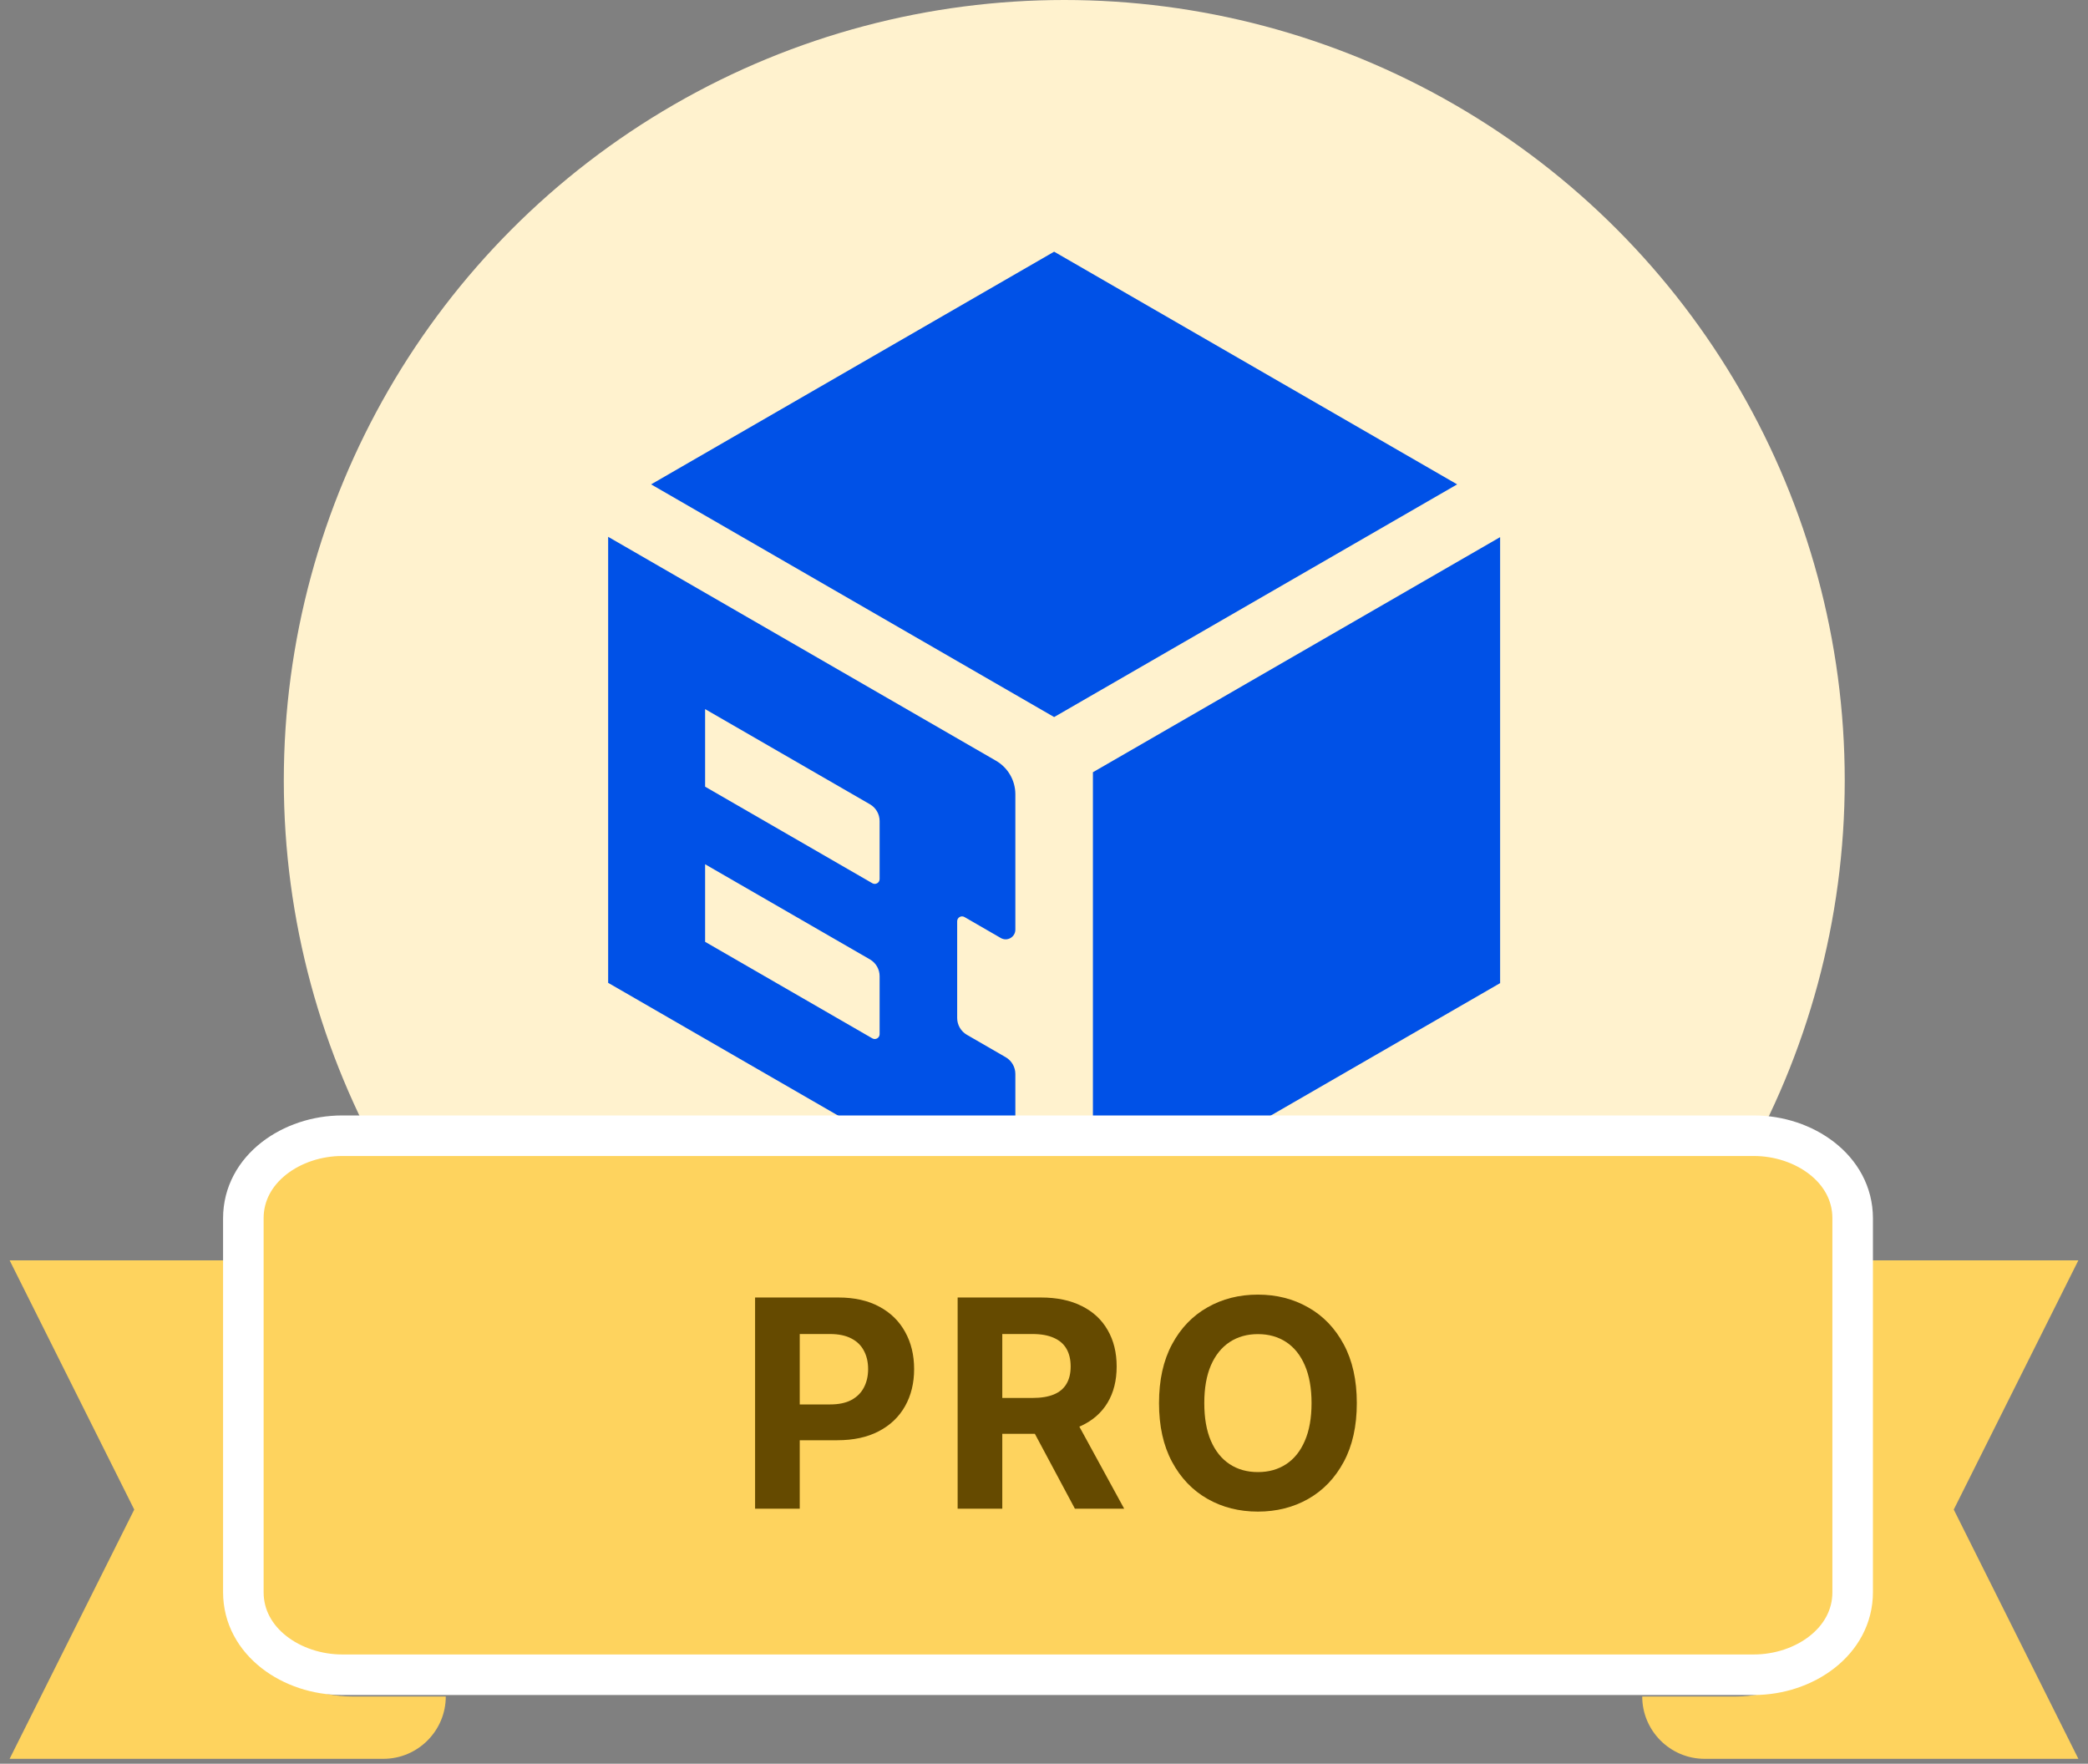 <svg width="103" height="87" viewBox="0 0 103 87" fill="none" xmlns="http://www.w3.org/2000/svg">
<rect x="0" y="0" width="103" height="87" fill="#808080" stroke="none"/>
<circle cx="52.5" cy="38.5" r="38.5" fill="#FFF2CE"/>
<path fill-rule="evenodd" clip-rule="evenodd" d="M71.881 23.893L52 35.371L32.119 23.893L52 12.415L71.881 23.893ZM50.087 45.857V39.181C50.087 38.497 49.722 37.866 49.13 37.525L30 26.48V48.481L49.37 59.663C49.688 59.847 50.087 59.617 50.087 59.249V52.977C50.087 52.636 49.904 52.32 49.609 52.149L47.696 51.044C47.4 50.873 47.217 50.557 47.217 50.216V45.443C47.217 45.259 47.416 45.143 47.576 45.235L49.37 46.271C49.688 46.455 50.087 46.225 50.087 45.857ZM43.033 51.221L34.783 46.458V42.632L42.913 47.325C43.209 47.496 43.391 47.812 43.391 48.154V51.014C43.391 51.197 43.192 51.313 43.033 51.221ZM43.033 43.569L34.783 38.805V34.979L42.913 39.673C43.209 39.844 43.391 40.16 43.391 40.501V43.361C43.391 43.545 43.192 43.661 43.033 43.569ZM53.913 38.093L74 26.496V48.496L53.913 60.093V38.093Z" fill="#0051E7"/>
<path d="M11.232 77.538V62.17H0.475L6.622 74.464L0.475 86.759H18.916C20.607 86.759 21.99 85.376 21.99 83.685H17.379C13.983 83.685 11.232 80.934 11.232 77.538Z" fill="#FED35E"/>
<path d="M102.525 62.17H91.768V77.538C91.768 80.934 89.017 83.685 85.621 83.685H81.01C81.01 85.376 82.393 86.759 84.084 86.759H102.525L96.378 74.464L102.525 62.17Z" fill="#FED35E"/>
<path d="M86.522 56.023H16.873C14.411 56.023 12.004 57.644 12.004 60.096V78.538C12.004 80.99 14.411 82.611 16.873 82.611H86.522C88.984 82.611 91.391 80.99 91.391 78.538V60.096C91.391 57.644 88.984 56.023 86.522 56.023Z" fill="#FED35E" stroke="white" stroke-width="2"/>
<path d="M37.248 74.421V64.003H41.359C42.149 64.003 42.822 64.154 43.378 64.456C43.935 64.754 44.358 65.17 44.65 65.702C44.945 66.231 45.093 66.842 45.093 67.534C45.093 68.225 44.944 68.836 44.645 69.365C44.347 69.894 43.914 70.306 43.348 70.601C42.785 70.896 42.103 71.044 41.303 71.044H38.683V69.278H40.947C41.371 69.278 41.72 69.206 41.995 69.06C42.273 68.91 42.48 68.705 42.615 68.444C42.754 68.18 42.824 67.876 42.824 67.534C42.824 67.188 42.754 66.886 42.615 66.628C42.48 66.367 42.273 66.165 41.995 66.023C41.717 65.877 41.364 65.804 40.937 65.804H39.451V74.421H37.248Z" fill="#654A00"/>
<path d="M47.24 74.421V64.003H51.35C52.137 64.003 52.808 64.144 53.365 64.425C53.924 64.704 54.35 65.099 54.641 65.611C54.936 66.119 55.084 66.718 55.084 67.406C55.084 68.098 54.935 68.693 54.636 69.192C54.338 69.687 53.906 70.067 53.339 70.332C52.776 70.596 52.094 70.728 51.294 70.728H48.542V68.958H50.938C51.359 68.958 51.708 68.9 51.986 68.785C52.264 68.67 52.471 68.497 52.607 68.266C52.746 68.035 52.815 67.749 52.815 67.406C52.815 67.061 52.746 66.769 52.607 66.531C52.471 66.294 52.262 66.114 51.981 65.992C51.703 65.867 51.352 65.804 50.928 65.804H49.442V74.421H47.24ZM52.866 69.68L55.455 74.421H53.024L50.49 69.68H52.866Z" fill="#654A00"/>
<path d="M66.931 69.212C66.931 70.348 66.715 71.315 66.285 72.112C65.857 72.909 65.274 73.518 64.535 73.938C63.799 74.355 62.971 74.564 62.052 74.564C61.126 74.564 60.295 74.354 59.56 73.933C58.824 73.513 58.242 72.904 57.815 72.107C57.387 71.31 57.174 70.345 57.174 69.212C57.174 68.076 57.387 67.11 57.815 66.313C58.242 65.516 58.824 64.909 59.56 64.492C60.295 64.071 61.126 63.861 62.052 63.861C62.971 63.861 63.799 64.071 64.535 64.492C65.274 64.909 65.857 65.516 66.285 66.313C66.715 67.11 66.931 68.076 66.931 69.212ZM64.698 69.212C64.698 68.476 64.587 67.856 64.367 67.35C64.15 66.845 63.843 66.462 63.446 66.201C63.049 65.94 62.585 65.809 62.052 65.809C61.52 65.809 61.055 65.94 60.658 66.201C60.262 66.462 59.953 66.845 59.733 67.35C59.516 67.856 59.407 68.476 59.407 69.212C59.407 69.948 59.516 70.569 59.733 71.074C59.953 71.579 60.262 71.963 60.658 72.224C61.055 72.485 61.52 72.615 62.052 72.615C62.585 72.615 63.049 72.485 63.446 72.224C63.843 71.963 64.15 71.579 64.367 71.074C64.587 70.569 64.698 69.948 64.698 69.212Z" fill="#654A00"/>
</svg>
